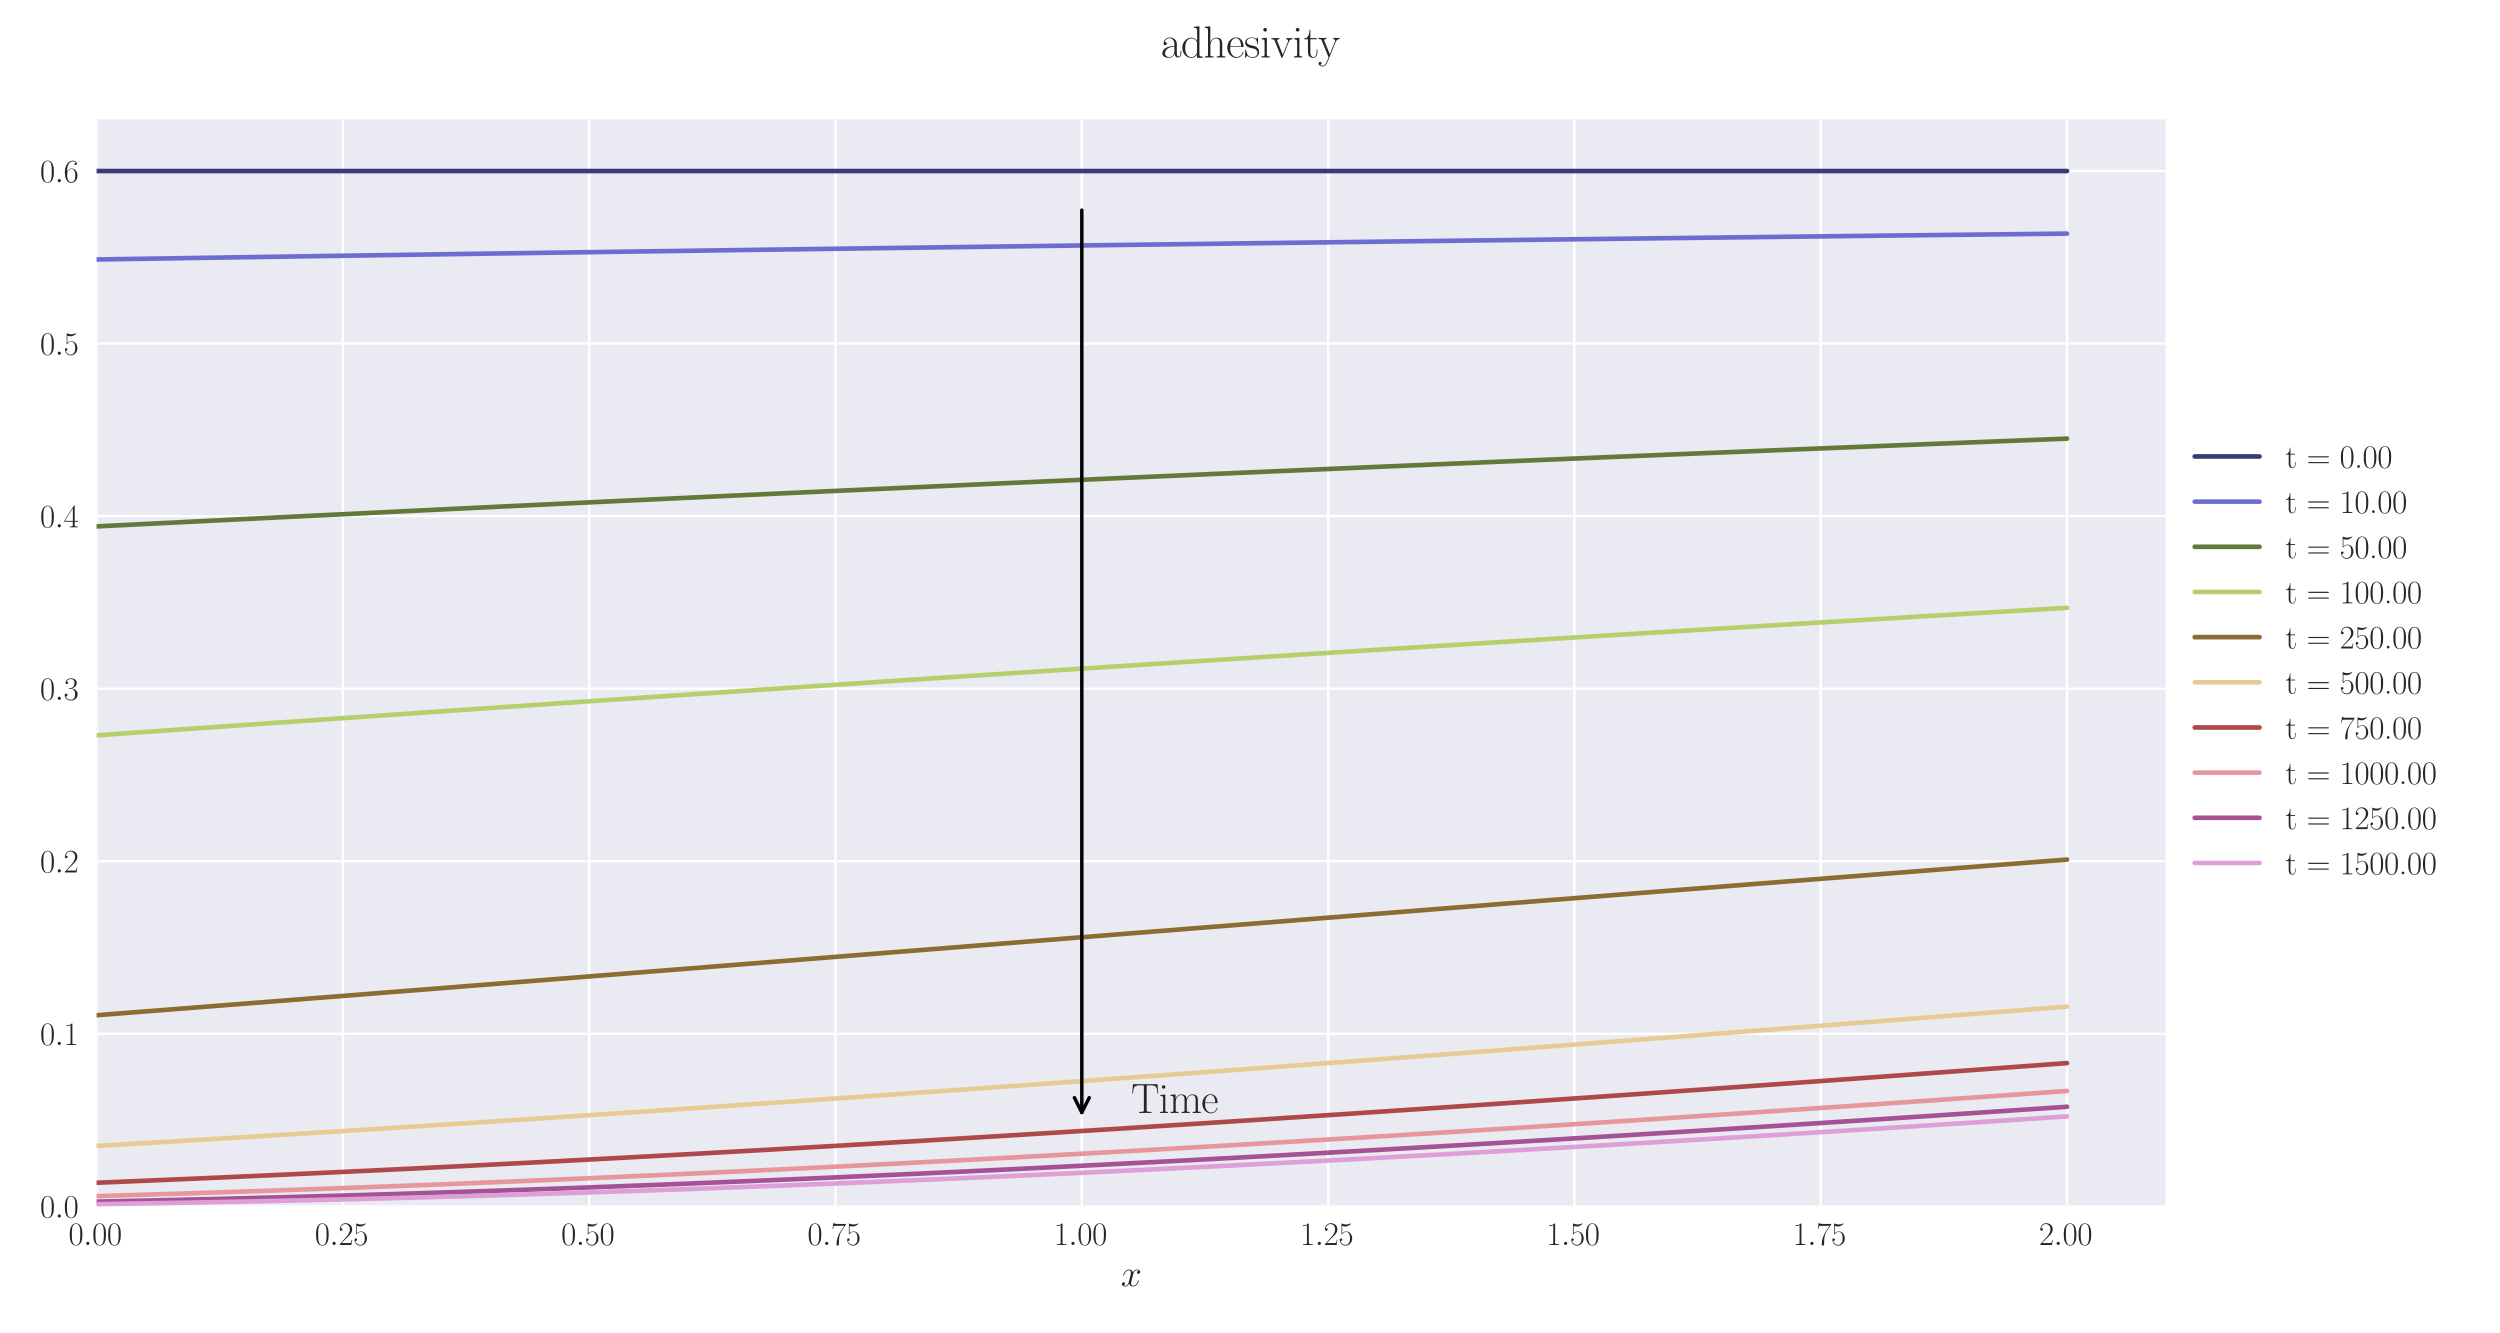 <?xml version="1.0" encoding="utf-8" standalone="no"?>
<!DOCTYPE svg PUBLIC "-//W3C//DTD SVG 1.1//EN"
  "http://www.w3.org/Graphics/SVG/1.1/DTD/svg11.dtd">
<svg xmlns:xlink="http://www.w3.org/1999/xlink" width="1080pt" height="576pt" viewBox="0 0 1080 576" xmlns="http://www.w3.org/2000/svg" version="1.1">
 <defs>
  <style type="text/css">*{stroke-linejoin: round; stroke-linecap: butt}</style>
 </defs>
 <g id="figure_1">
  <g id="patch_1">
   <path d="M 0 576 
L 1080 576 
L 1080 0 
L 0 0 
z
" style="fill: #ffffff"/>
  </g>
  <g id="axes_1">
   <g id="patch_2">
    <path d="M 41.731 521.153 
L 935.518 521.153 
L 935.518 51.564 
L 41.731 51.564 
z
" style="fill: #eaeaf2"/>
   </g>
   <g id="matplotlib.axis_1">
    <g id="xtick_1">
     <g id="line2d_1">
      <path d="M 41.731 521.153 
L 41.731 51.564 
" clip-path="url(#pcbd3b66aa2)" style="fill: none; stroke: #ffffff; stroke-linecap: round"/>
     </g>
     <g id="line2d_2"/>
     <g id="text_1">
      <!-- $\mathdefault{0.00}$ -->
      <g style="fill: #262626" transform="translate(29.591 537.839) scale(0.14 -0.14)">
       <defs>
        <path id="CMR17-30" d="M 2688 2025 
C 2688 2416 2682 3080 2413 3591 
C 2176 4039 1798 4198 1466 4198 
C 1158 4198 768 4058 525 3597 
C 269 3118 243 2524 243 2025 
C 243 1661 250 1106 448 619 
C 723 -39 1216 -128 1466 -128 
C 1760 -128 2208 -7 2470 600 
C 2662 1042 2688 1559 2688 2025 
z
M 1466 -26 
C 1056 -26 813 325 723 812 
C 653 1188 653 1738 653 2096 
C 653 2588 653 2997 736 3387 
C 858 3929 1216 4096 1466 4096 
C 1728 4096 2067 3923 2189 3400 
C 2272 3036 2278 2607 2278 2096 
C 2278 1680 2278 1169 2202 792 
C 2067 95 1690 -26 1466 -26 
z
" transform="scale(0.016)"/>
        <path id="CMMI12-3a" d="M 1178 307 
C 1178 492 1024 619 870 619 
C 685 619 557 466 557 313 
C 557 128 710 0 864 0 
C 1050 0 1178 153 1178 307 
z
" transform="scale(0.016)"/>
       </defs>
       <use xlink:href="#CMR17-30" transform="scale(0.996)"/>
       <use xlink:href="#CMMI12-3a" transform="translate(45.69 0) scale(0.996)"/>
       <use xlink:href="#CMR17-30" transform="translate(72.788 0) scale(0.996)"/>
       <use xlink:href="#CMR17-30" transform="translate(118.478 0) scale(0.996)"/>
      </g>
     </g>
    </g>
    <g id="xtick_2">
     <g id="line2d_3">
      <path d="M 148.134 521.153 
L 148.134 51.564 
" clip-path="url(#pcbd3b66aa2)" style="fill: none; stroke: #ffffff; stroke-linecap: round"/>
     </g>
     <g id="line2d_4"/>
     <g id="text_2">
      <!-- $\mathdefault{0.25}$ -->
      <g style="fill: #262626" transform="translate(135.994 537.839) scale(0.14 -0.14)">
       <defs>
        <path id="CMR17-32" d="M 2669 989 
L 2554 989 
C 2490 536 2438 459 2413 420 
C 2381 369 1920 369 1830 369 
L 602 369 
C 832 619 1280 1072 1824 1597 
C 2214 1967 2669 2402 2669 3035 
C 2669 3790 2067 4224 1395 4224 
C 691 4224 262 3604 262 3030 
C 262 2780 448 2748 525 2748 
C 589 2748 781 2787 781 3010 
C 781 3207 614 3264 525 3264 
C 486 3264 448 3258 422 3245 
C 544 3790 915 4058 1306 4058 
C 1862 4058 2227 3617 2227 3035 
C 2227 2479 1901 2000 1536 1584 
L 262 146 
L 262 0 
L 2515 0 
L 2669 989 
z
" transform="scale(0.016)"/>
        <path id="CMR17-35" d="M 730 3692 
C 794 3666 1056 3584 1325 3584 
C 1920 3584 2246 3911 2432 4100 
C 2432 4157 2432 4192 2394 4192 
C 2387 4192 2374 4192 2323 4163 
C 2099 4058 1837 3973 1517 3973 
C 1325 3973 1037 3999 723 4139 
C 653 4171 640 4171 634 4171 
C 602 4171 595 4164 595 4037 
L 595 2203 
C 595 2089 595 2057 659 2057 
C 691 2057 704 2070 736 2114 
C 941 2401 1222 2522 1542 2522 
C 1766 2522 2246 2382 2246 1289 
C 2246 1085 2246 715 2054 421 
C 1894 159 1645 25 1370 25 
C 947 25 518 320 403 814 
C 429 807 480 795 506 795 
C 589 795 749 840 749 1038 
C 749 1210 627 1280 506 1280 
C 358 1280 262 1190 262 1011 
C 262 454 704 -128 1382 -128 
C 2042 -128 2669 440 2669 1264 
C 2669 2030 2170 2624 1549 2624 
C 1222 2624 947 2503 730 2274 
L 730 3692 
z
" transform="scale(0.016)"/>
       </defs>
       <use xlink:href="#CMR17-30" transform="scale(0.996)"/>
       <use xlink:href="#CMMI12-3a" transform="translate(45.69 0) scale(0.996)"/>
       <use xlink:href="#CMR17-32" transform="translate(72.788 0) scale(0.996)"/>
       <use xlink:href="#CMR17-35" transform="translate(118.478 0) scale(0.996)"/>
      </g>
     </g>
    </g>
    <g id="xtick_3">
     <g id="line2d_5">
      <path d="M 254.537 521.153 
L 254.537 51.564 
" clip-path="url(#pcbd3b66aa2)" style="fill: none; stroke: #ffffff; stroke-linecap: round"/>
     </g>
     <g id="line2d_6"/>
     <g id="text_3">
      <!-- $\mathdefault{0.50}$ -->
      <g style="fill: #262626" transform="translate(242.397 537.839) scale(0.14 -0.14)">
       <use xlink:href="#CMR17-30" transform="scale(0.996)"/>
       <use xlink:href="#CMMI12-3a" transform="translate(45.69 0) scale(0.996)"/>
       <use xlink:href="#CMR17-35" transform="translate(72.788 0) scale(0.996)"/>
       <use xlink:href="#CMR17-30" transform="translate(118.478 0) scale(0.996)"/>
      </g>
     </g>
    </g>
    <g id="xtick_4">
     <g id="line2d_7">
      <path d="M 360.94 521.153 
L 360.94 51.564 
" clip-path="url(#pcbd3b66aa2)" style="fill: none; stroke: #ffffff; stroke-linecap: round"/>
     </g>
     <g id="line2d_8"/>
     <g id="text_4">
      <!-- $\mathdefault{0.75}$ -->
      <g style="fill: #262626" transform="translate(348.801 537.839) scale(0.14 -0.14)">
       <defs>
        <path id="CMR17-37" d="M 2886 3941 
L 2886 4081 
L 1382 4081 
C 634 4081 621 4165 595 4288 
L 480 4288 
L 294 3094 
L 410 3094 
C 429 3215 474 3540 550 3661 
C 589 3712 1062 3712 1171 3712 
L 2579 3712 
L 1869 2661 
C 1395 1954 1069 999 1069 165 
C 1069 89 1069 -128 1299 -128 
C 1530 -128 1530 89 1530 171 
L 1530 465 
C 1530 1508 1709 2196 2003 2636 
L 2886 3941 
z
" transform="scale(0.016)"/>
       </defs>
       <use xlink:href="#CMR17-30" transform="scale(0.996)"/>
       <use xlink:href="#CMMI12-3a" transform="translate(45.69 0) scale(0.996)"/>
       <use xlink:href="#CMR17-37" transform="translate(72.788 0) scale(0.996)"/>
       <use xlink:href="#CMR17-35" transform="translate(118.478 0) scale(0.996)"/>
      </g>
     </g>
    </g>
    <g id="xtick_5">
     <g id="line2d_9">
      <path d="M 467.343 521.153 
L 467.343 51.564 
" clip-path="url(#pcbd3b66aa2)" style="fill: none; stroke: #ffffff; stroke-linecap: round"/>
     </g>
     <g id="line2d_10"/>
     <g id="text_5">
      <!-- $\mathdefault{1.00}$ -->
      <g style="fill: #262626" transform="translate(455.204 537.839) scale(0.14 -0.14)">
       <defs>
        <path id="CMR17-31" d="M 1702 4058 
C 1702 4192 1696 4192 1606 4192 
C 1357 3916 979 3827 621 3827 
C 602 3827 570 3827 563 3808 
C 557 3795 557 3782 557 3648 
C 755 3648 1088 3686 1344 3839 
L 1344 461 
C 1344 236 1331 160 781 160 
L 589 160 
L 589 0 
C 896 0 1216 0 1523 0 
C 1830 0 2150 0 2458 0 
L 2458 160 
L 2266 160 
C 1715 160 1702 230 1702 458 
L 1702 4058 
z
" transform="scale(0.016)"/>
       </defs>
       <use xlink:href="#CMR17-31" transform="scale(0.996)"/>
       <use xlink:href="#CMMI12-3a" transform="translate(45.69 0) scale(0.996)"/>
       <use xlink:href="#CMR17-30" transform="translate(72.788 0) scale(0.996)"/>
       <use xlink:href="#CMR17-30" transform="translate(118.478 0) scale(0.996)"/>
      </g>
     </g>
    </g>
    <g id="xtick_6">
     <g id="line2d_11">
      <path d="M 573.747 521.153 
L 573.747 51.564 
" clip-path="url(#pcbd3b66aa2)" style="fill: none; stroke: #ffffff; stroke-linecap: round"/>
     </g>
     <g id="line2d_12"/>
     <g id="text_6">
      <!-- $\mathdefault{1.25}$ -->
      <g style="fill: #262626" transform="translate(561.607 537.839) scale(0.14 -0.14)">
       <use xlink:href="#CMR17-31" transform="scale(0.996)"/>
       <use xlink:href="#CMMI12-3a" transform="translate(45.69 0) scale(0.996)"/>
       <use xlink:href="#CMR17-32" transform="translate(72.788 0) scale(0.996)"/>
       <use xlink:href="#CMR17-35" transform="translate(118.478 0) scale(0.996)"/>
      </g>
     </g>
    </g>
    <g id="xtick_7">
     <g id="line2d_13">
      <path d="M 680.15 521.153 
L 680.15 51.564 
" clip-path="url(#pcbd3b66aa2)" style="fill: none; stroke: #ffffff; stroke-linecap: round"/>
     </g>
     <g id="line2d_14"/>
     <g id="text_7">
      <!-- $\mathdefault{1.50}$ -->
      <g style="fill: #262626" transform="translate(668.01 537.839) scale(0.14 -0.14)">
       <use xlink:href="#CMR17-31" transform="scale(0.996)"/>
       <use xlink:href="#CMMI12-3a" transform="translate(45.69 0) scale(0.996)"/>
       <use xlink:href="#CMR17-35" transform="translate(72.788 0) scale(0.996)"/>
       <use xlink:href="#CMR17-30" transform="translate(118.478 0) scale(0.996)"/>
      </g>
     </g>
    </g>
    <g id="xtick_8">
     <g id="line2d_15">
      <path d="M 786.553 521.153 
L 786.553 51.564 
" clip-path="url(#pcbd3b66aa2)" style="fill: none; stroke: #ffffff; stroke-linecap: round"/>
     </g>
     <g id="line2d_16"/>
     <g id="text_8">
      <!-- $\mathdefault{1.75}$ -->
      <g style="fill: #262626" transform="translate(774.414 537.839) scale(0.14 -0.14)">
       <use xlink:href="#CMR17-31" transform="scale(0.996)"/>
       <use xlink:href="#CMMI12-3a" transform="translate(45.69 0) scale(0.996)"/>
       <use xlink:href="#CMR17-37" transform="translate(72.788 0) scale(0.996)"/>
       <use xlink:href="#CMR17-35" transform="translate(118.478 0) scale(0.996)"/>
      </g>
     </g>
    </g>
    <g id="xtick_9">
     <g id="line2d_17">
      <path d="M 892.956 521.153 
L 892.956 51.564 
" clip-path="url(#pcbd3b66aa2)" style="fill: none; stroke: #ffffff; stroke-linecap: round"/>
     </g>
     <g id="line2d_18"/>
     <g id="text_9">
      <!-- $\mathdefault{2.00}$ -->
      <g style="fill: #262626" transform="translate(880.817 537.839) scale(0.14 -0.14)">
       <use xlink:href="#CMR17-32" transform="scale(0.996)"/>
       <use xlink:href="#CMMI12-3a" transform="translate(45.69 0) scale(0.996)"/>
       <use xlink:href="#CMR17-30" transform="translate(72.788 0) scale(0.996)"/>
       <use xlink:href="#CMR17-30" transform="translate(118.478 0) scale(0.996)"/>
      </g>
     </g>
    </g>
    <g id="text_10">
     <!-- $x$ -->
     <g style="fill: #262626" transform="translate(484.189 555.621) scale(0.16 -0.16)">
      <defs>
       <path id="CMMI12-78" d="M 3034 2606 
C 2829 2567 2752 2414 2752 2293 
C 2752 2139 2874 2088 2963 2088 
C 3155 2088 3290 2254 3290 2427 
C 3290 2695 2982 2816 2714 2816 
C 2323 2816 2106 2433 2048 2312 
C 1901 2816 1504 2816 1389 2816 
C 736 2816 390 1980 390 1839 
C 390 1814 416 1782 461 1782 
C 512 1782 525 1820 538 1846 
C 755 2555 1184 2689 1370 2689 
C 1658 2689 1715 2420 1715 2267 
C 1715 2127 1677 1980 1600 1673 
L 1382 798 
C 1286 415 1101 64 762 64 
C 730 64 570 64 435 147 
C 666 192 717 383 717 460 
C 717 588 621 664 499 664 
C 346 664 179 530 179 326 
C 179 57 480 -64 755 -64 
C 1062 -64 1280 179 1414 441 
C 1517 64 1837 -64 2074 -64 
C 2726 -64 3072 773 3072 913 
C 3072 945 3046 971 3008 971 
C 2950 971 2944 939 2925 888 
C 2752 326 2381 64 2093 64 
C 1869 64 1747 230 1747 492 
C 1747 632 1773 734 1875 1156 
L 2099 2024 
C 2195 2408 2413 2689 2707 2689 
C 2720 2689 2899 2689 3034 2606 
z
" transform="scale(0.016)"/>
      </defs>
      <use xlink:href="#CMMI12-78" transform="scale(0.996)"/>
     </g>
    </g>
   </g>
   <g id="matplotlib.axis_2">
    <g id="ytick_1">
     <g id="line2d_19">
      <path d="M 41.731 521.153 
L 935.518 521.153 
" clip-path="url(#pcbd3b66aa2)" style="fill: none; stroke: #ffffff; stroke-linecap: round"/>
     </g>
     <g id="line2d_20"/>
     <g id="text_11">
      <!-- $\mathdefault{0.0}$ -->
      <g style="fill: #262626" transform="translate(17.28 525.996) scale(0.14 -0.14)">
       <use xlink:href="#CMR17-30" transform="scale(0.996)"/>
       <use xlink:href="#CMMI12-3a" transform="translate(45.69 0) scale(0.996)"/>
       <use xlink:href="#CMR17-30" transform="translate(72.788 0) scale(0.996)"/>
      </g>
     </g>
    </g>
    <g id="ytick_2">
     <g id="line2d_21">
      <path d="M 41.731 446.608 
L 935.518 446.608 
" clip-path="url(#pcbd3b66aa2)" style="fill: none; stroke: #ffffff; stroke-linecap: round"/>
     </g>
     <g id="line2d_22"/>
     <g id="text_12">
      <!-- $\mathdefault{0.1}$ -->
      <g style="fill: #262626" transform="translate(17.28 451.451) scale(0.14 -0.14)">
       <use xlink:href="#CMR17-30" transform="scale(0.996)"/>
       <use xlink:href="#CMMI12-3a" transform="translate(45.69 0) scale(0.996)"/>
       <use xlink:href="#CMR17-31" transform="translate(72.788 0) scale(0.996)"/>
      </g>
     </g>
    </g>
    <g id="ytick_3">
     <g id="line2d_23">
      <path d="M 41.731 372.062 
L 935.518 372.062 
" clip-path="url(#pcbd3b66aa2)" style="fill: none; stroke: #ffffff; stroke-linecap: round"/>
     </g>
     <g id="line2d_24"/>
     <g id="text_13">
      <!-- $\mathdefault{0.2}$ -->
      <g style="fill: #262626" transform="translate(17.28 376.905) scale(0.14 -0.14)">
       <use xlink:href="#CMR17-30" transform="scale(0.996)"/>
       <use xlink:href="#CMMI12-3a" transform="translate(45.69 0) scale(0.996)"/>
       <use xlink:href="#CMR17-32" transform="translate(72.788 0) scale(0.996)"/>
      </g>
     </g>
    </g>
    <g id="ytick_4">
     <g id="line2d_25">
      <path d="M 41.731 297.517 
L 935.518 297.517 
" clip-path="url(#pcbd3b66aa2)" style="fill: none; stroke: #ffffff; stroke-linecap: round"/>
     </g>
     <g id="line2d_26"/>
     <g id="text_14">
      <!-- $\mathdefault{0.3}$ -->
      <g style="fill: #262626" transform="translate(17.28 302.36) scale(0.14 -0.14)">
       <defs>
        <path id="CMR17-33" d="M 1414 2157 
C 1984 2157 2234 1662 2234 1090 
C 2234 320 1824 25 1453 25 
C 1114 25 563 194 390 693 
C 422 680 454 680 486 680 
C 640 680 755 782 755 948 
C 755 1133 614 1216 486 1216 
C 378 1216 211 1165 211 926 
C 211 335 787 -128 1466 -128 
C 2176 -128 2720 430 2720 1085 
C 2720 1707 2208 2157 1600 2227 
C 2086 2328 2554 2756 2554 3329 
C 2554 3820 2048 4179 1472 4179 
C 890 4179 378 3829 378 3329 
C 378 3110 544 3072 627 3072 
C 762 3072 877 3155 877 3321 
C 877 3486 762 3569 627 3569 
C 602 3569 570 3569 544 3557 
C 730 3959 1235 4032 1459 4032 
C 1683 4032 2106 3925 2106 3320 
C 2106 3143 2080 2828 1862 2550 
C 1670 2304 1453 2304 1242 2284 
C 1210 2284 1062 2269 1037 2269 
C 992 2263 966 2257 966 2208 
C 966 2163 973 2157 1101 2157 
L 1414 2157 
z
" transform="scale(0.016)"/>
       </defs>
       <use xlink:href="#CMR17-30" transform="scale(0.996)"/>
       <use xlink:href="#CMMI12-3a" transform="translate(45.69 0) scale(0.996)"/>
       <use xlink:href="#CMR17-33" transform="translate(72.788 0) scale(0.996)"/>
      </g>
     </g>
    </g>
    <g id="ytick_5">
     <g id="line2d_27">
      <path d="M 41.731 222.971 
L 935.518 222.971 
" clip-path="url(#pcbd3b66aa2)" style="fill: none; stroke: #ffffff; stroke-linecap: round"/>
     </g>
     <g id="line2d_28"/>
     <g id="text_15">
      <!-- $\mathdefault{0.4}$ -->
      <g style="fill: #262626" transform="translate(17.28 227.814) scale(0.14 -0.14)">
       <defs>
        <path id="CMR17-34" d="M 2150 4122 
C 2150 4256 2144 4256 2029 4256 
L 128 1254 
L 128 1088 
L 1779 1088 
L 1779 457 
C 1779 224 1766 160 1318 160 
L 1197 160 
L 1197 0 
C 1402 0 1747 0 1965 0 
C 2182 0 2528 0 2733 0 
L 2733 160 
L 2611 160 
C 2163 160 2150 224 2150 457 
L 2150 1088 
L 2803 1088 
L 2803 1254 
L 2150 1254 
L 2150 4122 
z
M 1798 3703 
L 1798 1254 
L 256 1254 
L 1798 3703 
z
" transform="scale(0.016)"/>
       </defs>
       <use xlink:href="#CMR17-30" transform="scale(0.996)"/>
       <use xlink:href="#CMMI12-3a" transform="translate(45.69 0) scale(0.996)"/>
       <use xlink:href="#CMR17-34" transform="translate(72.788 0) scale(0.996)"/>
      </g>
     </g>
    </g>
    <g id="ytick_6">
     <g id="line2d_29">
      <path d="M 41.731 148.426 
L 935.518 148.426 
" clip-path="url(#pcbd3b66aa2)" style="fill: none; stroke: #ffffff; stroke-linecap: round"/>
     </g>
     <g id="line2d_30"/>
     <g id="text_16">
      <!-- $\mathdefault{0.5}$ -->
      <g style="fill: #262626" transform="translate(17.28 153.269) scale(0.14 -0.14)">
       <use xlink:href="#CMR17-30" transform="scale(0.996)"/>
       <use xlink:href="#CMMI12-3a" transform="translate(45.69 0) scale(0.996)"/>
       <use xlink:href="#CMR17-35" transform="translate(72.788 0) scale(0.996)"/>
      </g>
     </g>
    </g>
    <g id="ytick_7">
     <g id="line2d_31">
      <path d="M 41.731 73.881 
L 935.518 73.881 
" clip-path="url(#pcbd3b66aa2)" style="fill: none; stroke: #ffffff; stroke-linecap: round"/>
     </g>
     <g id="line2d_32"/>
     <g id="text_17">
      <!-- $\mathdefault{0.6}$ -->
      <g style="fill: #262626" transform="translate(17.28 78.724) scale(0.14 -0.14)">
       <defs>
        <path id="CMR17-36" d="M 678 2176 
C 678 3690 1395 4032 1811 4032 
C 1946 4032 2272 4009 2400 3776 
C 2298 3776 2106 3776 2106 3553 
C 2106 3381 2246 3323 2336 3323 
C 2394 3323 2566 3348 2566 3560 
C 2566 3954 2246 4179 1805 4179 
C 1043 4179 243 3390 243 1984 
C 243 253 966 -128 1478 -128 
C 2099 -128 2688 427 2688 1283 
C 2688 2081 2170 2662 1517 2662 
C 1126 2662 838 2407 678 1960 
L 678 2176 
z
M 1478 25 
C 691 25 691 1200 691 1436 
C 691 1896 909 2560 1504 2560 
C 1613 2560 1926 2560 2138 2120 
C 2253 1870 2253 1609 2253 1289 
C 2253 944 2253 690 2118 434 
C 1978 171 1773 25 1478 25 
z
" transform="scale(0.016)"/>
       </defs>
       <use xlink:href="#CMR17-30" transform="scale(0.996)"/>
       <use xlink:href="#CMMI12-3a" transform="translate(45.69 0) scale(0.996)"/>
       <use xlink:href="#CMR17-36" transform="translate(72.788 0) scale(0.996)"/>
      </g>
     </g>
    </g>
   </g>
   <g id="line2d_33">
    <path d="M 41.731 73.881 
L 50.243 73.881 
L 58.755 73.881 
L 67.267 73.881 
L 75.78 73.881 
L 84.292 73.881 
L 92.804 73.881 
L 101.316 73.881 
L 109.829 73.881 
L 118.341 73.881 
L 126.853 73.881 
L 135.365 73.881 
L 143.878 73.881 
L 152.39 73.881 
L 160.902 73.881 
L 169.414 73.881 
L 177.927 73.881 
L 186.439 73.881 
L 194.951 73.881 
L 203.463 73.881 
L 211.976 73.881 
L 220.488 73.881 
L 229 73.881 
L 237.513 73.881 
L 246.025 73.881 
L 254.537 73.881 
L 263.049 73.881 
L 271.562 73.881 
L 280.074 73.881 
L 288.586 73.881 
L 297.098 73.881 
L 305.611 73.881 
L 314.123 73.881 
L 322.635 73.881 
L 331.147 73.881 
L 339.66 73.881 
L 348.172 73.881 
L 356.684 73.881 
L 365.196 73.881 
L 373.709 73.881 
L 382.221 73.881 
L 390.733 73.881 
L 399.245 73.881 
L 407.758 73.881 
L 416.27 73.881 
L 424.782 73.881 
L 433.294 73.881 
L 441.807 73.881 
L 450.319 73.881 
L 458.831 73.881 
L 467.343 73.881 
L 475.856 73.881 
L 484.368 73.881 
L 492.88 73.881 
L 501.393 73.881 
L 509.905 73.881 
L 518.417 73.881 
L 526.929 73.881 
L 535.442 73.881 
L 543.954 73.881 
L 552.466 73.881 
L 560.978 73.881 
L 569.491 73.881 
L 578.003 73.881 
L 586.515 73.881 
L 595.027 73.881 
L 603.54 73.881 
L 612.052 73.881 
L 620.564 73.881 
L 629.076 73.881 
L 637.589 73.881 
L 646.101 73.881 
L 654.613 73.881 
L 663.125 73.881 
L 671.638 73.881 
L 680.15 73.881 
L 688.662 73.881 
L 697.174 73.881 
L 705.687 73.881 
L 714.199 73.881 
L 722.711 73.881 
L 731.223 73.881 
L 739.736 73.881 
L 748.248 73.881 
L 756.76 73.881 
L 765.273 73.881 
L 773.785 73.881 
L 782.297 73.881 
L 790.809 73.881 
L 799.322 73.881 
L 807.834 73.881 
L 816.346 73.881 
L 824.858 73.881 
L 833.371 73.881 
L 841.883 73.881 
L 850.395 73.881 
L 858.907 73.881 
L 867.42 73.881 
L 875.932 73.881 
L 884.444 73.881 
L 892.956 73.881 
" clip-path="url(#pcbd3b66aa2)" style="fill: none; stroke: #393b79; stroke-width: 2; stroke-linecap: round"/>
   </g>
   <g id="line2d_34">
    <path d="M 41.731 112.091 
L 50.243 111.961 
L 58.755 111.831 
L 67.267 111.701 
L 75.78 111.57 
L 84.292 111.44 
L 92.804 111.311 
L 101.316 111.182 
L 109.829 111.053 
L 118.341 110.925 
L 126.853 110.798 
L 135.365 110.67 
L 143.878 110.544 
L 152.39 110.418 
L 160.902 110.292 
L 169.414 110.167 
L 177.927 110.042 
L 186.439 109.918 
L 194.951 109.794 
L 203.463 109.671 
L 211.976 109.548 
L 220.488 109.425 
L 229 109.303 
L 237.513 109.182 
L 246.025 109.061 
L 254.537 108.94 
L 263.049 108.82 
L 271.562 108.7 
L 280.074 108.581 
L 288.586 108.462 
L 297.098 108.344 
L 305.611 108.226 
L 314.123 108.107 
L 322.635 107.988 
L 331.147 107.87 
L 339.66 107.752 
L 348.172 107.635 
L 356.684 107.518 
L 365.196 107.401 
L 373.709 107.285 
L 382.221 107.17 
L 390.733 107.055 
L 399.245 106.94 
L 407.758 106.826 
L 416.27 106.712 
L 424.782 106.599 
L 433.294 106.486 
L 441.807 106.373 
L 450.319 106.261 
L 458.831 106.149 
L 467.343 106.038 
L 475.856 105.927 
L 484.368 105.816 
L 492.88 105.706 
L 501.393 105.596 
L 509.905 105.487 
L 518.417 105.378 
L 526.929 105.27 
L 535.442 105.162 
L 543.954 105.054 
L 552.466 104.947 
L 560.978 104.84 
L 569.491 104.733 
L 578.003 104.627 
L 586.515 104.52 
L 595.027 104.414 
L 603.54 104.307 
L 612.052 104.201 
L 620.564 104.096 
L 629.076 103.991 
L 637.589 103.886 
L 646.101 103.782 
L 654.613 103.678 
L 663.125 103.574 
L 671.638 103.471 
L 680.15 103.368 
L 688.662 103.266 
L 697.174 103.163 
L 705.687 103.062 
L 714.199 102.96 
L 722.711 102.859 
L 731.223 102.759 
L 739.736 102.659 
L 748.248 102.559 
L 756.76 102.459 
L 765.273 102.36 
L 773.785 102.262 
L 782.297 102.163 
L 790.809 102.065 
L 799.322 101.968 
L 807.834 101.87 
L 816.346 101.773 
L 824.858 101.677 
L 833.371 101.581 
L 841.883 101.485 
L 850.395 101.389 
L 858.907 101.294 
L 867.42 101.199 
L 875.932 101.105 
L 884.444 101.011 
L 892.956 100.916 
" clip-path="url(#pcbd3b66aa2)" style="fill: none; stroke: #6b6ecf; stroke-width: 2; stroke-linecap: round"/>
   </g>
   <g id="line2d_35">
    <path d="M 41.731 227.412 
L 50.243 226.984 
L 58.755 226.559 
L 67.267 226.135 
L 75.78 225.71 
L 84.292 225.286 
L 92.804 224.863 
L 101.316 224.442 
L 109.829 224.023 
L 118.341 223.604 
L 126.853 223.185 
L 135.365 222.767 
L 143.878 222.351 
L 152.39 221.937 
L 160.902 221.524 
L 169.414 221.109 
L 177.927 220.696 
L 186.439 220.284 
L 194.951 219.875 
L 203.463 219.467 
L 211.976 219.058 
L 220.488 218.65 
L 229 218.243 
L 237.513 217.838 
L 246.025 217.435 
L 254.537 217.033 
L 263.049 216.629 
L 271.562 216.227 
L 280.074 215.826 
L 288.586 215.427 
L 297.098 215.03 
L 305.611 214.633 
L 314.123 214.235 
L 322.635 213.839 
L 331.147 213.445 
L 339.66 213.052 
L 348.172 212.661 
L 356.684 212.269 
L 365.196 211.877 
L 373.709 211.487 
L 382.221 211.098 
L 390.733 210.711 
L 399.245 210.326 
L 407.758 209.94 
L 416.27 209.554 
L 424.782 209.169 
L 433.294 208.786 
L 441.807 208.405 
L 450.319 208.025 
L 458.831 207.646 
L 467.343 207.265 
L 475.856 206.886 
L 484.368 206.509 
L 492.88 206.133 
L 501.393 205.759 
L 509.905 205.386 
L 518.417 205.011 
L 526.929 204.637 
L 535.442 204.265 
L 543.954 203.895 
L 552.466 203.526 
L 560.978 203.159 
L 569.491 202.791 
L 578.003 202.422 
L 586.515 202.055 
L 595.027 201.69 
L 603.54 201.327 
L 612.052 200.964 
L 620.564 200.604 
L 629.076 200.241 
L 637.589 199.88 
L 646.101 199.519 
L 654.613 199.161 
L 663.125 198.804 
L 671.638 198.448 
L 680.15 198.094 
L 688.662 197.737 
L 697.174 197.382 
L 705.687 197.028 
L 714.199 196.676 
L 722.711 196.325 
L 731.223 195.976 
L 739.736 195.628 
L 748.248 195.278 
L 756.76 194.929 
L 765.273 194.581 
L 773.785 194.235 
L 782.297 193.891 
L 790.809 193.547 
L 799.322 193.206 
L 807.834 192.863 
L 816.346 192.52 
L 824.858 192.179 
L 833.371 191.838 
L 841.883 191.5 
L 850.395 191.162 
L 858.907 190.826 
L 867.42 190.492 
L 875.932 190.155 
L 884.444 189.819 
L 892.956 189.485 
" clip-path="url(#pcbd3b66aa2)" style="fill: none; stroke: #637939; stroke-width: 2; stroke-linecap: round"/>
   </g>
   <g id="line2d_36">
    <path d="M 41.731 317.684 
L 50.243 317.084 
L 58.755 316.483 
L 67.267 315.885 
L 75.78 315.287 
L 84.292 314.69 
L 92.804 314.094 
L 101.316 313.498 
L 109.829 312.905 
L 118.341 312.311 
L 126.853 311.72 
L 135.365 311.128 
L 143.878 310.539 
L 152.39 309.948 
L 160.902 309.361 
L 169.414 308.773 
L 177.927 308.187 
L 186.439 307.602 
L 194.951 307.017 
L 203.463 306.435 
L 211.976 305.851 
L 220.488 305.271 
L 229 304.689 
L 237.513 304.11 
L 246.025 303.532 
L 254.537 302.954 
L 263.049 302.379 
L 271.562 301.802 
L 280.074 301.229 
L 288.586 300.655 
L 297.098 300.083 
L 305.611 299.512 
L 314.123 298.941 
L 322.635 298.372 
L 331.147 297.804 
L 339.66 297.236 
L 348.172 296.671 
L 356.684 296.104 
L 365.196 295.541 
L 373.709 294.977 
L 382.221 294.415 
L 390.733 293.855 
L 399.245 293.293 
L 407.758 292.735 
L 416.27 292.177 
L 424.782 291.619 
L 433.294 291.064 
L 441.807 290.508 
L 450.319 289.954 
L 458.831 289.403 
L 467.343 288.849 
L 475.856 288.299 
L 484.368 287.75 
L 492.88 287.199 
L 501.393 286.652 
L 509.905 286.106 
L 518.417 285.559 
L 526.929 285.015 
L 535.442 284.471 
L 543.954 283.928 
L 552.466 283.388 
L 560.978 282.847 
L 569.491 282.307 
L 578.003 281.77 
L 586.515 281.231 
L 595.027 280.694 
L 603.54 280.16 
L 612.052 279.625 
L 620.564 279.091 
L 629.076 278.561 
L 637.589 278.028 
L 646.101 277.498 
L 654.613 276.97 
L 663.125 276.441 
L 671.638 275.914 
L 680.15 275.389 
L 688.662 274.864 
L 697.174 274.339 
L 705.687 273.817 
L 714.199 273.296 
L 722.711 272.774 
L 731.223 272.255 
L 739.736 271.737 
L 748.248 271.218 
L 756.76 270.702 
L 765.273 270.188 
L 773.785 269.672 
L 782.297 269.158 
L 790.809 268.647 
L 799.322 268.135 
L 807.834 267.624 
L 816.346 267.116 
L 824.858 266.608 
L 833.371 266.1 
L 841.883 265.594 
L 850.395 265.09 
L 858.907 264.585 
L 867.42 264.082 
L 875.932 263.581 
L 884.444 263.08 
L 892.956 262.579 
" clip-path="url(#pcbd3b66aa2)" style="fill: none; stroke: #b5cf6b; stroke-width: 2; stroke-linecap: round"/>
   </g>
   <g id="line2d_37">
    <path d="M 41.731 438.582 
L 50.243 437.917 
L 58.755 437.252 
L 67.267 436.587 
L 75.78 435.92 
L 84.292 435.254 
L 92.804 434.586 
L 101.316 433.918 
L 109.829 433.25 
L 118.341 432.581 
L 126.853 431.911 
L 135.365 431.241 
L 143.878 430.571 
L 152.39 429.9 
L 160.902 429.228 
L 169.414 428.557 
L 177.927 427.884 
L 186.439 427.212 
L 194.951 426.539 
L 203.463 425.866 
L 211.976 425.192 
L 220.488 424.518 
L 229 423.844 
L 237.513 423.169 
L 246.025 422.494 
L 254.537 421.819 
L 263.049 421.143 
L 271.562 420.468 
L 280.074 419.792 
L 288.586 419.116 
L 297.098 418.439 
L 305.611 417.763 
L 314.123 417.086 
L 322.635 416.41 
L 331.147 415.733 
L 339.66 415.056 
L 348.172 414.378 
L 356.684 413.701 
L 365.196 413.024 
L 373.709 412.346 
L 382.221 411.669 
L 390.733 410.991 
L 399.245 410.314 
L 407.758 409.636 
L 416.27 408.958 
L 424.782 408.281 
L 433.294 407.603 
L 441.807 406.926 
L 450.319 406.248 
L 458.831 405.571 
L 467.343 404.893 
L 475.856 404.216 
L 484.368 403.539 
L 492.88 402.862 
L 501.393 402.185 
L 509.905 401.508 
L 518.417 400.831 
L 526.929 400.155 
L 535.442 399.478 
L 543.954 398.801 
L 552.466 398.125 
L 560.978 397.449 
L 569.491 396.774 
L 578.003 396.098 
L 586.515 395.423 
L 595.027 394.748 
L 603.54 394.073 
L 612.052 393.398 
L 620.564 392.724 
L 629.076 392.05 
L 637.589 391.376 
L 646.101 390.702 
L 654.613 390.029 
L 663.125 389.356 
L 671.638 388.684 
L 680.15 388.012 
L 688.662 387.34 
L 697.174 386.668 
L 705.687 385.997 
L 714.199 385.326 
L 722.711 384.656 
L 731.223 383.986 
L 739.736 383.316 
L 748.248 382.646 
L 756.76 381.978 
L 765.273 381.309 
L 773.785 380.641 
L 782.297 379.973 
L 790.809 379.306 
L 799.322 378.639 
L 807.834 377.973 
L 816.346 377.307 
L 824.858 376.642 
L 833.371 375.978 
L 841.883 375.313 
L 850.395 374.649 
L 858.907 373.986 
L 867.42 373.323 
L 875.932 372.66 
L 884.444 371.999 
L 892.956 371.338 
" clip-path="url(#pcbd3b66aa2)" style="fill: none; stroke: #8c6d31; stroke-width: 2; stroke-linecap: round"/>
   </g>
   <g id="line2d_38">
    <path d="M 41.731 495.032 
L 50.243 494.536 
L 58.755 494.036 
L 67.267 493.534 
L 75.78 493.028 
L 84.292 492.519 
L 92.804 492.008 
L 101.316 491.493 
L 109.829 490.975 
L 118.341 490.455 
L 126.853 489.932 
L 135.365 489.405 
L 143.878 488.877 
L 152.39 488.345 
L 160.902 487.81 
L 169.414 487.273 
L 177.927 486.733 
L 186.439 486.191 
L 194.951 485.646 
L 203.463 485.098 
L 211.976 484.548 
L 220.488 483.996 
L 229 483.44 
L 237.513 482.883 
L 246.025 482.323 
L 254.537 481.761 
L 263.049 481.196 
L 271.562 480.629 
L 280.074 480.06 
L 288.586 479.489 
L 297.098 478.915 
L 305.611 478.339 
L 314.123 477.761 
L 322.635 477.181 
L 331.147 476.599 
L 339.66 476.015 
L 348.172 475.429 
L 356.684 474.84 
L 365.196 474.25 
L 373.709 473.658 
L 382.221 473.064 
L 390.733 472.468 
L 399.245 471.87 
L 407.758 471.27 
L 416.27 470.669 
L 424.782 470.066 
L 433.294 469.461 
L 441.807 468.854 
L 450.319 468.245 
L 458.831 467.635 
L 467.343 467.024 
L 475.856 466.41 
L 484.368 465.795 
L 492.88 465.179 
L 501.393 464.561 
L 509.905 463.941 
L 518.417 463.32 
L 526.929 462.697 
L 535.442 462.073 
L 543.954 461.448 
L 552.466 460.821 
L 560.978 460.193 
L 569.491 459.563 
L 578.003 458.932 
L 586.515 458.3 
L 595.027 457.667 
L 603.54 457.032 
L 612.052 456.396 
L 620.564 455.759 
L 629.076 455.12 
L 637.589 454.481 
L 646.101 453.84 
L 654.613 453.198 
L 663.125 452.556 
L 671.638 451.912 
L 680.15 451.266 
L 688.662 450.621 
L 697.174 449.973 
L 705.687 449.325 
L 714.199 448.676 
L 722.711 448.026 
L 731.223 447.375 
L 739.736 446.723 
L 748.248 446.071 
L 756.76 445.417 
L 765.273 444.763 
L 773.785 444.107 
L 782.297 443.451 
L 790.809 442.794 
L 799.322 442.136 
L 807.834 441.478 
L 816.346 440.819 
L 824.858 440.159 
L 833.371 439.498 
L 841.883 438.837 
L 850.395 438.175 
L 858.907 437.512 
L 867.42 436.849 
L 875.932 436.185 
L 884.444 435.521 
L 892.956 434.856 
" clip-path="url(#pcbd3b66aa2)" style="fill: none; stroke: #e7cb94; stroke-width: 2; stroke-linecap: round"/>
   </g>
   <g id="line2d_39">
    <path d="M 41.731 510.946 
L 50.243 510.598 
L 58.755 510.245 
L 67.267 509.888 
L 75.78 509.525 
L 84.292 509.159 
L 92.804 508.787 
L 101.316 508.411 
L 109.829 508.031 
L 118.341 507.646 
L 126.853 507.257 
L 135.365 506.863 
L 143.878 506.465 
L 152.39 506.063 
L 160.902 505.657 
L 169.414 505.246 
L 177.927 504.832 
L 186.439 504.413 
L 194.951 503.99 
L 203.463 503.564 
L 211.976 503.133 
L 220.488 502.699 
L 229 502.26 
L 237.513 501.818 
L 246.025 501.372 
L 254.537 500.923 
L 263.049 500.469 
L 271.562 500.012 
L 280.074 499.552 
L 288.586 499.088 
L 297.098 498.62 
L 305.611 498.149 
L 314.123 497.675 
L 322.635 497.197 
L 331.147 496.716 
L 339.66 496.231 
L 348.172 495.743 
L 356.684 495.252 
L 365.196 494.758 
L 373.709 494.26 
L 382.221 493.76 
L 390.733 493.256 
L 399.245 492.749 
L 407.758 492.239 
L 416.27 491.726 
L 424.782 491.211 
L 433.294 490.692 
L 441.807 490.171 
L 450.319 489.646 
L 458.831 489.119 
L 467.343 488.589 
L 475.856 488.057 
L 484.368 487.521 
L 492.88 486.983 
L 501.393 486.442 
L 509.905 485.899 
L 518.417 485.353 
L 526.929 484.805 
L 535.442 484.254 
L 543.954 483.701 
L 552.466 483.145 
L 560.978 482.587 
L 569.491 482.026 
L 578.003 481.463 
L 586.515 480.898 
L 595.027 480.331 
L 603.54 479.761 
L 612.052 479.189 
L 620.564 478.615 
L 629.076 478.038 
L 637.589 477.46 
L 646.101 476.879 
L 654.613 476.297 
L 663.125 475.712 
L 671.638 475.125 
L 680.15 474.537 
L 688.662 473.946 
L 697.174 473.354 
L 705.687 472.759 
L 714.199 472.163 
L 722.711 471.565 
L 731.223 470.965 
L 739.736 470.363 
L 748.248 469.759 
L 756.76 469.154 
L 765.273 468.547 
L 773.785 467.939 
L 782.297 467.328 
L 790.809 466.716 
L 799.322 466.103 
L 807.834 465.488 
L 816.346 464.871 
L 824.858 464.253 
L 833.371 463.633 
L 841.883 463.012 
L 850.395 462.389 
L 858.907 461.765 
L 867.42 461.14 
L 875.932 460.513 
L 884.444 459.885 
L 892.956 459.255 
" clip-path="url(#pcbd3b66aa2)" style="fill: none; stroke: #ad494a; stroke-width: 2; stroke-linecap: round"/>
   </g>
   <g id="line2d_40">
    <path d="M 41.731 516.711 
L 50.243 516.467 
L 58.755 516.216 
L 67.267 515.96 
L 75.78 515.698 
L 84.292 515.431 
L 92.804 515.158 
L 101.316 514.879 
L 109.829 514.595 
L 118.341 514.306 
L 126.853 514.011 
L 135.365 513.711 
L 143.878 513.406 
L 152.39 513.096 
L 160.902 512.78 
L 169.414 512.459 
L 177.927 512.133 
L 186.439 511.803 
L 194.951 511.467 
L 203.463 511.126 
L 211.976 510.781 
L 220.488 510.431 
L 229 510.076 
L 237.513 509.716 
L 246.025 509.352 
L 254.537 508.983 
L 263.049 508.61 
L 271.562 508.232 
L 280.074 507.85 
L 288.586 507.463 
L 297.098 507.072 
L 305.611 506.676 
L 314.123 506.277 
L 322.635 505.873 
L 331.147 505.465 
L 339.66 505.053 
L 348.172 504.636 
L 356.684 504.216 
L 365.196 503.792 
L 373.709 503.363 
L 382.221 502.931 
L 390.733 502.495 
L 399.245 502.055 
L 407.758 501.612 
L 416.27 501.164 
L 424.782 500.713 
L 433.294 500.258 
L 441.807 499.8 
L 450.319 499.338 
L 458.831 498.873 
L 467.343 498.404 
L 475.856 497.931 
L 484.368 497.455 
L 492.88 496.976 
L 501.393 496.494 
L 509.905 496.008 
L 518.417 495.519 
L 526.929 495.026 
L 535.442 494.531 
L 543.954 494.032 
L 552.466 493.53 
L 560.978 493.025 
L 569.491 492.518 
L 578.003 492.007 
L 586.515 491.493 
L 595.027 490.976 
L 603.54 490.456 
L 612.052 489.934 
L 620.564 489.408 
L 629.076 488.88 
L 637.589 488.349 
L 646.101 487.816 
L 654.613 487.279 
L 663.125 486.74 
L 671.638 486.199 
L 680.15 485.655 
L 688.662 485.108 
L 697.174 484.559 
L 705.687 484.007 
L 714.199 483.453 
L 722.711 482.896 
L 731.223 482.337 
L 739.736 481.776 
L 748.248 481.212 
L 756.76 480.646 
L 765.273 480.078 
L 773.785 479.508 
L 782.297 478.935 
L 790.809 478.36 
L 799.322 477.783 
L 807.834 477.204 
L 816.346 476.623 
L 824.858 476.04 
L 833.371 475.455 
L 841.883 474.867 
L 850.395 474.278 
L 858.907 473.687 
L 867.42 473.094 
L 875.932 472.499 
L 884.444 471.902 
L 892.956 471.303 
" clip-path="url(#pcbd3b66aa2)" style="fill: none; stroke: #e7969c; stroke-width: 2; stroke-linecap: round"/>
   </g>
   <g id="line2d_41">
    <path d="M 41.731 519.098 
L 50.243 518.924 
L 58.755 518.744 
L 67.267 518.558 
L 75.78 518.365 
L 84.292 518.166 
L 92.804 517.961 
L 101.316 517.75 
L 109.829 517.532 
L 118.341 517.309 
L 126.853 517.079 
L 135.365 516.844 
L 143.878 516.603 
L 152.39 516.355 
L 160.902 516.103 
L 169.414 515.844 
L 177.927 515.58 
L 186.439 515.31 
L 194.951 515.034 
L 203.463 514.754 
L 211.976 514.467 
L 220.488 514.176 
L 229 513.879 
L 237.513 513.576 
L 246.025 513.269 
L 254.537 512.956 
L 263.049 512.638 
L 271.562 512.315 
L 280.074 511.988 
L 288.586 511.655 
L 297.098 511.317 
L 305.611 510.974 
L 314.123 510.627 
L 322.635 510.275 
L 331.147 509.918 
L 339.66 509.556 
L 348.172 509.19 
L 356.684 508.819 
L 365.196 508.444 
L 373.709 508.064 
L 382.221 507.68 
L 390.733 507.292 
L 399.245 506.899 
L 407.758 506.501 
L 416.27 506.1 
L 424.782 505.694 
L 433.294 505.285 
L 441.807 504.871 
L 450.319 504.453 
L 458.831 504.031 
L 467.343 503.605 
L 475.856 503.175 
L 484.368 502.741 
L 492.88 502.304 
L 501.393 501.862 
L 509.905 501.417 
L 518.417 500.968 
L 526.929 500.516 
L 535.442 500.06 
L 543.954 499.6 
L 552.466 499.136 
L 560.978 498.67 
L 569.491 498.199 
L 578.003 497.725 
L 586.515 497.248 
L 595.027 496.768 
L 603.54 496.284 
L 612.052 495.797 
L 620.564 495.306 
L 629.076 494.813 
L 637.589 494.316 
L 646.101 493.816 
L 654.613 493.313 
L 663.125 492.807 
L 671.638 492.298 
L 680.15 491.786 
L 688.662 491.271 
L 697.174 490.753 
L 705.687 490.232 
L 714.199 489.709 
L 722.711 489.182 
L 731.223 488.653 
L 739.736 488.121 
L 748.248 487.587 
L 756.76 487.049 
L 765.273 486.509 
L 773.785 485.967 
L 782.297 485.422 
L 790.809 484.874 
L 799.322 484.324 
L 807.834 483.772 
L 816.346 483.217 
L 824.858 482.659 
L 833.371 482.099 
L 841.883 481.537 
L 850.395 480.973 
L 858.907 480.406 
L 867.42 479.837 
L 875.932 479.266 
L 884.444 478.692 
L 892.956 478.117 
" clip-path="url(#pcbd3b66aa2)" style="fill: none; stroke: #a55194; stroke-width: 2; stroke-linecap: round"/>
   </g>
   <g id="line2d_42">
    <path d="M 41.731 520.21 
L 50.243 520.052 
L 58.755 519.911 
L 67.267 519.773 
L 75.78 519.628 
L 84.292 519.477 
L 92.804 519.319 
L 101.316 519.154 
L 109.829 518.983 
L 118.341 518.805 
L 126.853 518.621 
L 135.365 518.431 
L 143.878 518.234 
L 152.39 518.031 
L 160.902 517.822 
L 169.414 517.606 
L 177.927 517.385 
L 186.439 517.157 
L 194.951 516.924 
L 203.463 516.685 
L 211.976 516.44 
L 220.488 516.189 
L 229 515.932 
L 237.513 515.67 
L 246.025 515.402 
L 254.537 515.128 
L 263.049 514.849 
L 271.562 514.565 
L 280.074 514.275 
L 288.586 513.98 
L 297.098 513.679 
L 305.611 513.374 
L 314.123 513.063 
L 322.635 512.747 
L 331.147 512.426 
L 339.66 512.1 
L 348.172 511.769 
L 356.684 511.433 
L 365.196 511.092 
L 373.709 510.746 
L 382.221 510.395 
L 390.733 510.04 
L 399.245 509.68 
L 407.758 509.316 
L 416.27 508.947 
L 424.782 508.573 
L 433.294 508.195 
L 441.807 507.812 
L 450.319 507.425 
L 458.831 507.034 
L 467.343 506.638 
L 475.856 506.238 
L 484.368 505.834 
L 492.88 505.426 
L 501.393 505.014 
L 509.905 504.597 
L 518.417 504.177 
L 526.929 503.752 
L 535.442 503.324 
L 543.954 502.891 
L 552.466 502.455 
L 560.978 502.015 
L 569.491 501.571 
L 578.003 501.124 
L 586.515 500.673 
L 595.027 500.218 
L 603.54 499.759 
L 612.052 499.297 
L 620.564 498.832 
L 629.076 498.362 
L 637.589 497.89 
L 646.101 497.414 
L 654.613 496.935 
L 663.125 496.452 
L 671.638 495.966 
L 680.15 495.477 
L 688.662 494.985 
L 697.174 494.489 
L 705.687 493.99 
L 714.199 493.489 
L 722.711 492.984 
L 731.223 492.476 
L 739.736 491.965 
L 748.248 491.451 
L 756.76 490.934 
L 765.273 490.415 
L 773.785 489.892 
L 782.297 489.367 
L 790.809 488.839 
L 799.322 488.308 
L 807.834 487.774 
L 816.346 487.238 
L 824.858 486.699 
L 833.371 486.157 
L 841.883 485.613 
L 850.395 485.067 
L 858.907 484.517 
L 867.42 483.966 
L 875.932 483.412 
L 884.444 482.855 
L 892.956 482.296 
" clip-path="url(#pcbd3b66aa2)" style="fill: none; stroke: #de9ed6; stroke-width: 2; stroke-linecap: round"/>
   </g>
   <g id="patch_3">
    <path d="M 41.731 521.153 
L 41.731 51.564 
" style="fill: none"/>
   </g>
   <g id="patch_4">
    <path d="M 935.518 521.153 
L 935.518 51.564 
" style="fill: none"/>
   </g>
   <g id="patch_5">
    <path d="M 41.731 521.153 
L 935.518 521.153 
" style="fill: none"/>
   </g>
   <g id="patch_6">
    <path d="M 41.731 51.564 
L 935.518 51.564 
" style="fill: none"/>
   </g>
   <g id="patch_7">
    <path d="M 467.343 90.79 
Q 467.343 286.531 467.343 480.595 
" style="fill: none; stroke: #000000; stroke-width: 1.5; stroke-linecap: round"/>
    <path d="M 470.543 474.195 
L 467.343 480.595 
L 464.143 474.195 
" style="fill: none; stroke: #000000; stroke-width: 1.5; stroke-linecap: round"/>
   </g>
   <g id="text_18">
    <!-- Time -->
    <g style="fill: #262626" transform="translate(488.624 480.786) scale(0.18 -0.18)">
     <defs>
      <path id="CMR17-54" d="M 3981 4326 
L 288 4326 
L 179 2918 
L 294 2918 
C 378 3976 467 4160 1453 4160 
C 1568 4160 1754 4160 1805 4154 
C 1926 4135 1926 4058 1926 3912 
L 1926 459 
C 1926 230 1907 160 1376 160 
L 1197 160 
L 1197 0 
C 1504 0 1824 0 2138 0 
C 2451 0 2771 0 3078 0 
L 3078 160 
L 2899 160 
C 2368 160 2349 230 2349 459 
L 2349 3912 
C 2349 4052 2349 4129 2464 4154 
C 2515 4160 2701 4160 2816 4160 
C 3795 4160 3891 3976 3974 2918 
L 4090 2918 
L 3981 4326 
z
" transform="scale(0.016)"/>
      <path id="CMR17-69" d="M 992 3909 
C 992 4049 877 4170 730 4170 
C 589 4170 467 4056 467 3909 
C 467 3769 582 3648 730 3648 
C 870 3648 992 3763 992 3909 
z
M 243 2706 
L 243 2541 
C 602 2541 653 2502 653 2197 
L 653 427 
C 653 184 627 153 218 153 
L 218 -13 
C 371 0 646 0 806 0 
C 960 0 1222 0 1370 -13 
L 1370 153 
C 992 153 979 191 979 420 
L 979 2776 
L 243 2706 
z
" transform="scale(0.016)"/>
      <path id="CMR17-6d" d="M 4326 1933 
C 4326 2252 4269 2790 3507 2790 
C 3072 2790 2771 2496 2656 2151 
L 2650 2151 
C 2573 2676 2195 2790 1837 2790 
C 1331 2790 1069 2400 973 2144 
L 966 2144 
L 966 2790 
L 211 2720 
L 211 2554 
C 589 2554 646 2515 646 2208 
L 646 428 
C 646 184 621 153 211 153 
L 211 -13 
C 365 0 646 0 813 0 
C 979 0 1267 0 1421 -13 
L 1421 153 
C 1011 153 986 178 986 428 
L 986 1658 
C 986 2247 1344 2688 1792 2688 
C 2266 2688 2317 2266 2317 1958 
L 2317 428 
C 2317 184 2291 153 1882 153 
L 1882 -13 
C 2035 0 2317 0 2483 0 
C 2650 0 2938 0 3091 -13 
L 3091 153 
C 2682 153 2656 178 2656 428 
L 2656 1658 
C 2656 2247 3014 2688 3462 2688 
C 3936 2688 3987 2266 3987 1958 
L 3987 428 
C 3987 184 3962 153 3552 153 
L 3552 -13 
C 3706 0 3987 0 4154 0 
C 4320 0 4608 0 4762 -13 
L 4762 153 
C 4352 153 4326 178 4326 428 
L 4326 1933 
z
" transform="scale(0.016)"/>
      <path id="CMR17-65" d="M 2438 1472 
C 2464 1498 2464 1511 2464 1576 
C 2464 2238 2118 2816 1389 2816 
C 710 2816 173 2169 173 1383 
C 173 551 781 -64 1459 -64 
C 2176 -64 2458 607 2458 740 
C 2458 784 2419 784 2406 784 
C 2362 784 2355 771 2330 696 
C 2189 265 1837 51 1504 51 
C 1229 51 954 203 781 480 
C 582 803 582 1176 582 1472 
L 2438 1472 
z
M 589 1568 
C 634 2505 1126 2714 1382 2714 
C 1818 2714 2112 2297 2118 1568 
L 589 1568 
z
" transform="scale(0.016)"/>
     </defs>
     <use xlink:href="#CMR17-54" transform="scale(0.996)"/>
     <use xlink:href="#CMR17-69" transform="translate(66.51 0) scale(0.996)"/>
     <use xlink:href="#CMR17-6d" transform="translate(91.381 0) scale(0.996)"/>
     <use xlink:href="#CMR17-65" transform="translate(168.301 0) scale(0.996)"/>
    </g>
   </g>
   <g id="legend_1">
    <g id="line2d_43">
     <path d="M 948.118 197.198 
L 962.118 197.198 
L 976.118 197.198 
" style="fill: none; stroke: #393b79; stroke-width: 2; stroke-linecap: round"/>
    </g>
    <g id="text_19">
     <!-- t = 0.00 -->
     <g style="fill: #262626" transform="translate(987.318 202.098) scale(0.14 -0.14)">
      <defs>
       <path id="CMR17-74" d="M 966 2560 
L 1862 2560 
L 1862 2725 
L 966 2725 
L 966 3904 
L 851 3904 
C 838 3245 614 2668 70 2668 
L 70 2560 
L 627 2560 
L 627 771 
C 627 650 627 -64 1370 -64 
C 1747 -64 1965 306 1965 777 
L 1965 1140 
L 1850 1140 
L 1850 783 
C 1850 344 1677 51 1408 51 
C 1222 51 966 178 966 758 
L 966 2560 
z
" transform="scale(0.016)"/>
       <path id="CMR17-3d" d="M 4115 2017 
C 4211 2017 4307 2017 4307 2125 
C 4307 2240 4198 2240 4090 2240 
L 512 2240 
C 403 2240 294 2240 294 2125 
C 294 2017 390 2017 486 2017 
L 4115 2017 
z
M 4090 896 
C 4198 896 4307 896 4307 1011 
C 4307 1119 4211 1119 4115 1119 
L 486 1119 
C 390 1119 294 1119 294 1011 
C 294 896 403 896 512 896 
L 4090 896 
z
" transform="scale(0.016)"/>
       <path id="CMR17-2e" d="M 1062 261 
C 1062 420 934 522 800 522 
C 672 522 538 420 538 261 
C 538 102 666 0 800 0 
C 928 0 1062 102 1062 261 
z
" transform="scale(0.016)"/>
      </defs>
      <use xlink:href="#CMR17-74" transform="scale(0.996)"/>
      <use xlink:href="#CMR17-3d" transform="translate(65.357 0) scale(0.996)"/>
      <use xlink:href="#CMR17-30" transform="translate(167.147 0) scale(0.996)"/>
      <use xlink:href="#CMR17-2e" transform="translate(212.838 0) scale(0.996)"/>
      <use xlink:href="#CMR17-30" transform="translate(237.709 0) scale(0.996)"/>
      <use xlink:href="#CMR17-30" transform="translate(283.4 0) scale(0.996)"/>
     </g>
    </g>
    <g id="line2d_44">
     <path d="M 948.118 216.71 
L 962.118 216.71 
L 976.118 216.71 
" style="fill: none; stroke: #6b6ecf; stroke-width: 2; stroke-linecap: round"/>
    </g>
    <g id="text_20">
     <!-- t = 10.00 -->
     <g style="fill: #262626" transform="translate(987.318 221.61) scale(0.14 -0.14)">
      <use xlink:href="#CMR17-74" transform="scale(0.996)"/>
      <use xlink:href="#CMR17-3d" transform="translate(65.357 0) scale(0.996)"/>
      <use xlink:href="#CMR17-31" transform="translate(167.147 0) scale(0.996)"/>
      <use xlink:href="#CMR17-30" transform="translate(212.838 0) scale(0.996)"/>
      <use xlink:href="#CMR17-2e" transform="translate(258.528 0) scale(0.996)"/>
      <use xlink:href="#CMR17-30" transform="translate(283.4 0) scale(0.996)"/>
      <use xlink:href="#CMR17-30" transform="translate(329.09 0) scale(0.996)"/>
     </g>
    </g>
    <g id="line2d_45">
     <path d="M 948.118 236.222 
L 962.118 236.222 
L 976.118 236.222 
" style="fill: none; stroke: #637939; stroke-width: 2; stroke-linecap: round"/>
    </g>
    <g id="text_21">
     <!-- t = 50.00 -->
     <g style="fill: #262626" transform="translate(987.318 241.122) scale(0.14 -0.14)">
      <use xlink:href="#CMR17-74" transform="scale(0.996)"/>
      <use xlink:href="#CMR17-3d" transform="translate(65.357 0) scale(0.996)"/>
      <use xlink:href="#CMR17-35" transform="translate(167.147 0) scale(0.996)"/>
      <use xlink:href="#CMR17-30" transform="translate(212.838 0) scale(0.996)"/>
      <use xlink:href="#CMR17-2e" transform="translate(258.528 0) scale(0.996)"/>
      <use xlink:href="#CMR17-30" transform="translate(283.4 0) scale(0.996)"/>
      <use xlink:href="#CMR17-30" transform="translate(329.09 0) scale(0.996)"/>
     </g>
    </g>
    <g id="line2d_46">
     <path d="M 948.118 255.735 
L 962.118 255.735 
L 976.118 255.735 
" style="fill: none; stroke: #b5cf6b; stroke-width: 2; stroke-linecap: round"/>
    </g>
    <g id="text_22">
     <!-- t = 100.00 -->
     <g style="fill: #262626" transform="translate(987.318 260.635) scale(0.14 -0.14)">
      <use xlink:href="#CMR17-74" transform="scale(0.996)"/>
      <use xlink:href="#CMR17-3d" transform="translate(65.357 0) scale(0.996)"/>
      <use xlink:href="#CMR17-31" transform="translate(167.147 0) scale(0.996)"/>
      <use xlink:href="#CMR17-30" transform="translate(212.838 0) scale(0.996)"/>
      <use xlink:href="#CMR17-30" transform="translate(258.528 0) scale(0.996)"/>
      <use xlink:href="#CMR17-2e" transform="translate(304.219 0) scale(0.996)"/>
      <use xlink:href="#CMR17-30" transform="translate(329.09 0) scale(0.996)"/>
      <use xlink:href="#CMR17-30" transform="translate(374.78 0) scale(0.996)"/>
     </g>
    </g>
    <g id="line2d_47">
     <path d="M 948.118 275.247 
L 962.118 275.247 
L 976.118 275.247 
" style="fill: none; stroke: #8c6d31; stroke-width: 2; stroke-linecap: round"/>
    </g>
    <g id="text_23">
     <!-- t = 250.00 -->
     <g style="fill: #262626" transform="translate(987.318 280.147) scale(0.14 -0.14)">
      <use xlink:href="#CMR17-74" transform="scale(0.996)"/>
      <use xlink:href="#CMR17-3d" transform="translate(65.357 0) scale(0.996)"/>
      <use xlink:href="#CMR17-32" transform="translate(167.147 0) scale(0.996)"/>
      <use xlink:href="#CMR17-35" transform="translate(212.838 0) scale(0.996)"/>
      <use xlink:href="#CMR17-30" transform="translate(258.528 0) scale(0.996)"/>
      <use xlink:href="#CMR17-2e" transform="translate(304.219 0) scale(0.996)"/>
      <use xlink:href="#CMR17-30" transform="translate(329.09 0) scale(0.996)"/>
      <use xlink:href="#CMR17-30" transform="translate(374.78 0) scale(0.996)"/>
     </g>
    </g>
    <g id="line2d_48">
     <path d="M 948.118 294.759 
L 962.118 294.759 
L 976.118 294.759 
" style="fill: none; stroke: #e7cb94; stroke-width: 2; stroke-linecap: round"/>
    </g>
    <g id="text_24">
     <!-- t = 500.00 -->
     <g style="fill: #262626" transform="translate(987.318 299.659) scale(0.14 -0.14)">
      <use xlink:href="#CMR17-74" transform="scale(0.996)"/>
      <use xlink:href="#CMR17-3d" transform="translate(65.357 0) scale(0.996)"/>
      <use xlink:href="#CMR17-35" transform="translate(167.147 0) scale(0.996)"/>
      <use xlink:href="#CMR17-30" transform="translate(212.838 0) scale(0.996)"/>
      <use xlink:href="#CMR17-30" transform="translate(258.528 0) scale(0.996)"/>
      <use xlink:href="#CMR17-2e" transform="translate(304.219 0) scale(0.996)"/>
      <use xlink:href="#CMR17-30" transform="translate(329.09 0) scale(0.996)"/>
      <use xlink:href="#CMR17-30" transform="translate(374.78 0) scale(0.996)"/>
     </g>
    </g>
    <g id="line2d_49">
     <path d="M 948.118 314.271 
L 962.118 314.271 
L 976.118 314.271 
" style="fill: none; stroke: #ad494a; stroke-width: 2; stroke-linecap: round"/>
    </g>
    <g id="text_25">
     <!-- t = 750.00 -->
     <g style="fill: #262626" transform="translate(987.318 319.171) scale(0.14 -0.14)">
      <use xlink:href="#CMR17-74" transform="scale(0.996)"/>
      <use xlink:href="#CMR17-3d" transform="translate(65.357 0) scale(0.996)"/>
      <use xlink:href="#CMR17-37" transform="translate(167.147 0) scale(0.996)"/>
      <use xlink:href="#CMR17-35" transform="translate(212.838 0) scale(0.996)"/>
      <use xlink:href="#CMR17-30" transform="translate(258.528 0) scale(0.996)"/>
      <use xlink:href="#CMR17-2e" transform="translate(304.219 0) scale(0.996)"/>
      <use xlink:href="#CMR17-30" transform="translate(329.09 0) scale(0.996)"/>
      <use xlink:href="#CMR17-30" transform="translate(374.78 0) scale(0.996)"/>
     </g>
    </g>
    <g id="line2d_50">
     <path d="M 948.118 333.783 
L 962.118 333.783 
L 976.118 333.783 
" style="fill: none; stroke: #e7969c; stroke-width: 2; stroke-linecap: round"/>
    </g>
    <g id="text_26">
     <!-- t = 1000.00 -->
     <g style="fill: #262626" transform="translate(987.318 338.683) scale(0.14 -0.14)">
      <use xlink:href="#CMR17-74" transform="scale(0.996)"/>
      <use xlink:href="#CMR17-3d" transform="translate(65.357 0) scale(0.996)"/>
      <use xlink:href="#CMR17-31" transform="translate(167.147 0) scale(0.996)"/>
      <use xlink:href="#CMR17-30" transform="translate(212.838 0) scale(0.996)"/>
      <use xlink:href="#CMR17-30" transform="translate(258.528 0) scale(0.996)"/>
      <use xlink:href="#CMR17-30" transform="translate(304.219 0) scale(0.996)"/>
      <use xlink:href="#CMR17-2e" transform="translate(349.909 0) scale(0.996)"/>
      <use xlink:href="#CMR17-30" transform="translate(374.78 0) scale(0.996)"/>
      <use xlink:href="#CMR17-30" transform="translate(420.471 0) scale(0.996)"/>
     </g>
    </g>
    <g id="line2d_51">
     <path d="M 948.118 353.295 
L 962.118 353.295 
L 976.118 353.295 
" style="fill: none; stroke: #a55194; stroke-width: 2; stroke-linecap: round"/>
    </g>
    <g id="text_27">
     <!-- t = 1250.00 -->
     <g style="fill: #262626" transform="translate(987.318 358.195) scale(0.14 -0.14)">
      <use xlink:href="#CMR17-74" transform="scale(0.996)"/>
      <use xlink:href="#CMR17-3d" transform="translate(65.357 0) scale(0.996)"/>
      <use xlink:href="#CMR17-31" transform="translate(167.147 0) scale(0.996)"/>
      <use xlink:href="#CMR17-32" transform="translate(212.838 0) scale(0.996)"/>
      <use xlink:href="#CMR17-35" transform="translate(258.528 0) scale(0.996)"/>
      <use xlink:href="#CMR17-30" transform="translate(304.219 0) scale(0.996)"/>
      <use xlink:href="#CMR17-2e" transform="translate(349.909 0) scale(0.996)"/>
      <use xlink:href="#CMR17-30" transform="translate(374.78 0) scale(0.996)"/>
      <use xlink:href="#CMR17-30" transform="translate(420.471 0) scale(0.996)"/>
     </g>
    </g>
    <g id="line2d_52">
     <path d="M 948.118 372.807 
L 962.118 372.807 
L 976.118 372.807 
" style="fill: none; stroke: #de9ed6; stroke-width: 2; stroke-linecap: round"/>
    </g>
    <g id="text_28">
     <!-- t = 1500.00 -->
     <g style="fill: #262626" transform="translate(987.318 377.707) scale(0.14 -0.14)">
      <use xlink:href="#CMR17-74" transform="scale(0.996)"/>
      <use xlink:href="#CMR17-3d" transform="translate(65.357 0) scale(0.996)"/>
      <use xlink:href="#CMR17-31" transform="translate(167.147 0) scale(0.996)"/>
      <use xlink:href="#CMR17-35" transform="translate(212.838 0) scale(0.996)"/>
      <use xlink:href="#CMR17-30" transform="translate(258.528 0) scale(0.996)"/>
      <use xlink:href="#CMR17-30" transform="translate(304.219 0) scale(0.996)"/>
      <use xlink:href="#CMR17-2e" transform="translate(349.909 0) scale(0.996)"/>
      <use xlink:href="#CMR17-30" transform="translate(374.78 0) scale(0.996)"/>
      <use xlink:href="#CMR17-30" transform="translate(420.471 0) scale(0.996)"/>
     </g>
    </g>
   </g>
  </g>
  <g id="text_29">
   <!-- adhesivity -->
   <g style="fill: #262626" transform="translate(501.334 24.804) scale(0.192 -0.192)">
    <defs>
     <path id="CMR17-61" d="M 2304 1653 
C 2304 2072 2304 2294 2035 2543 
C 1798 2752 1523 2816 1306 2816 
C 800 2816 435 2407 435 1971 
C 435 1728 627 1728 666 1728 
C 749 1728 896 1778 896 1954 
C 896 2112 774 2181 666 2181 
C 640 2181 608 2174 589 2168 
C 723 2592 1069 2714 1293 2714 
C 1613 2714 1965 2429 1965 1885 
L 1965 1600 
C 1587 1600 1133 1549 774 1357 
C 371 1133 256 813 256 570 
C 256 77 832 -64 1171 -64 
C 1523 -64 1850 139 1990 511 
C 2003 233 2182 -18 2464 -18 
C 2598 -18 2938 70 2938 567 
L 2938 920 
L 2822 920 
L 2822 562 
C 2822 178 2650 128 2566 128 
C 2304 128 2304 458 2304 738 
L 2304 1653 
z
M 1965 870 
C 1965 317 1568 38 1216 38 
C 896 38 646 275 646 570 
C 646 761 730 1100 1101 1305 
C 1408 1478 1760 1504 1965 1504 
L 1965 870 
z
" transform="scale(0.016)"/>
     <path id="CMR17-64" d="M 1869 4326 
L 1869 4160 
C 2246 4160 2304 4122 2304 3820 
L 2304 2345 
C 2278 2377 2016 2790 1498 2790 
C 845 2790 211 2208 211 1364 
C 211 525 806 -64 1434 -64 
C 1978 -64 2259 337 2291 380 
L 2291 -63 
L 3066 -63 
L 3066 128 
C 2688 128 2630 166 2630 473 
L 2630 4396 
L 1869 4326 
z
M 2291 755 
C 2291 563 2176 390 2029 262 
C 1811 70 1594 38 1472 38 
C 1286 38 621 134 621 1356 
C 621 2612 1363 2688 1530 2688 
C 1824 2688 2061 2522 2208 2291 
C 2291 2157 2291 2138 2291 2023 
L 2291 755 
z
" transform="scale(0.016)"/>
     <path id="CMR17-68" d="M 2656 1933 
C 2656 2259 2592 2790 1837 2790 
C 1312 2790 1056 2368 979 2157 
L 973 2157 
L 973 4396 
L 211 4326 
L 211 4160 
C 589 4160 646 4122 646 3817 
L 646 426 
C 646 184 621 153 211 153 
L 211 -13 
C 365 0 646 0 813 0 
C 979 0 1267 0 1421 -13 
L 1421 153 
C 1011 153 986 178 986 428 
L 986 1658 
C 986 2247 1344 2688 1792 2688 
C 2266 2688 2317 2266 2317 1958 
L 2317 428 
C 2317 184 2291 153 1882 153 
L 1882 -13 
C 2035 0 2317 0 2483 0 
C 2650 0 2938 0 3091 -13 
L 3091 153 
C 2682 153 2656 178 2656 428 
L 2656 1933 
z
" transform="scale(0.016)"/>
     <path id="CMR17-73" d="M 1978 2697 
C 1978 2813 1971 2819 1933 2819 
C 1907 2819 1901 2813 1824 2717 
C 1805 2691 1747 2626 1728 2601 
C 1523 2819 1235 2819 1126 2819 
C 416 2819 160 2447 160 2076 
C 160 1498 813 1365 998 1325 
C 1402 1243 1542 1217 1677 1101 
C 1760 1025 1901 884 1901 654 
C 1901 384 1747 38 1158 38 
C 602 38 403 460 288 1021 
C 269 1110 269 1117 218 1117 
C 166 1117 160 1110 160 983 
L 160 63 
C 160 -51 166 -58 205 -58 
C 237 -58 243 -51 275 0 
C 314 57 410 211 448 276 
C 576 103 800 -64 1158 -64 
C 1792 -64 2131 283 2131 784 
C 2131 1112 1958 1285 1875 1362 
C 1683 1561 1459 1606 1190 1657 
C 838 1735 390 1825 390 2217 
C 390 2383 480 2737 1126 2737 
C 1811 2737 1850 2094 1862 1888 
C 1869 1856 1901 1849 1920 1849 
C 1978 1849 1978 1869 1978 1978 
L 1978 2697 
z
" transform="scale(0.016)"/>
     <path id="CMR17-76" d="M 2502 2163 
C 2560 2304 2662 2560 3034 2560 
L 3034 2726 
C 2912 2726 2752 2726 2630 2726 
C 2496 2726 2285 2726 2157 2732 
L 2157 2566 
C 2317 2553 2406 2477 2406 2311 
C 2406 2253 2406 2240 2368 2151 
L 1664 377 
L 902 2286 
C 864 2369 864 2381 864 2407 
C 864 2560 1075 2560 1171 2560 
L 1171 2732 
C 1018 2726 736 2726 576 2726 
C 403 2726 205 2726 64 2732 
L 64 2560 
C 307 2560 442 2560 518 2362 
L 1446 44 
C 1485 -51 1491 -64 1549 -64 
C 1606 -64 1613 -51 1651 44 
L 2502 2163 
z
" transform="scale(0.016)"/>
     <path id="CMR17-79" d="M 2496 2197 
C 2656 2586 2944 2586 3034 2586 
L 3034 2752 
C 2912 2752 2752 2752 2630 2752 
C 2496 2752 2285 2752 2157 2758 
L 2157 2592 
C 2400 2573 2406 2394 2406 2343 
C 2406 2280 2394 2248 2362 2171 
L 1664 449 
L 902 2306 
C 870 2382 870 2426 870 2433 
C 870 2573 1018 2586 1171 2586 
L 1171 2758 
C 1018 2752 742 2752 582 2752 
C 410 2752 205 2752 64 2758 
L 64 2586 
C 410 2586 448 2554 531 2350 
L 1485 15 
C 1197 -738 1030 -1178 627 -1178 
C 557 -1178 397 -1159 282 -1044 
C 429 -1031 493 -942 493 -833 
C 493 -725 416 -629 288 -629 
C 147 -629 77 -725 77 -840 
C 77 -1095 339 -1280 627 -1280 
C 998 -1280 1229 -922 1357 -604 
L 2496 2197 
z
" transform="scale(0.016)"/>
    </defs>
    <use xlink:href="#CMR17-61" transform="scale(0.996)"/>
    <use xlink:href="#CMR17-64" transform="translate(45.69 0) scale(0.996)"/>
    <use xlink:href="#CMR17-68" transform="translate(96.586 0) scale(0.996)"/>
    <use xlink:href="#CMR17-65" transform="translate(147.481 0) scale(0.996)"/>
    <use xlink:href="#CMR17-73" transform="translate(187.967 0) scale(0.996)"/>
    <use xlink:href="#CMR17-69" transform="translate(223.768 0) scale(0.996)"/>
    <use xlink:href="#CMR17-76" transform="translate(248.639 0) scale(0.996)"/>
    <use xlink:href="#CMR17-69" transform="translate(296.932 0) scale(0.996)"/>
    <use xlink:href="#CMR17-74" transform="translate(321.803 0) scale(0.996)"/>
    <use xlink:href="#CMR17-79" transform="translate(354.482 0) scale(0.996)"/>
   </g>
  </g>
 </g>
 <defs>
  <clipPath id="pcbd3b66aa2">
   <rect x="41.731" y="51.564" width="893.787" height="469.589"/>
  </clipPath>
 </defs>
</svg>
